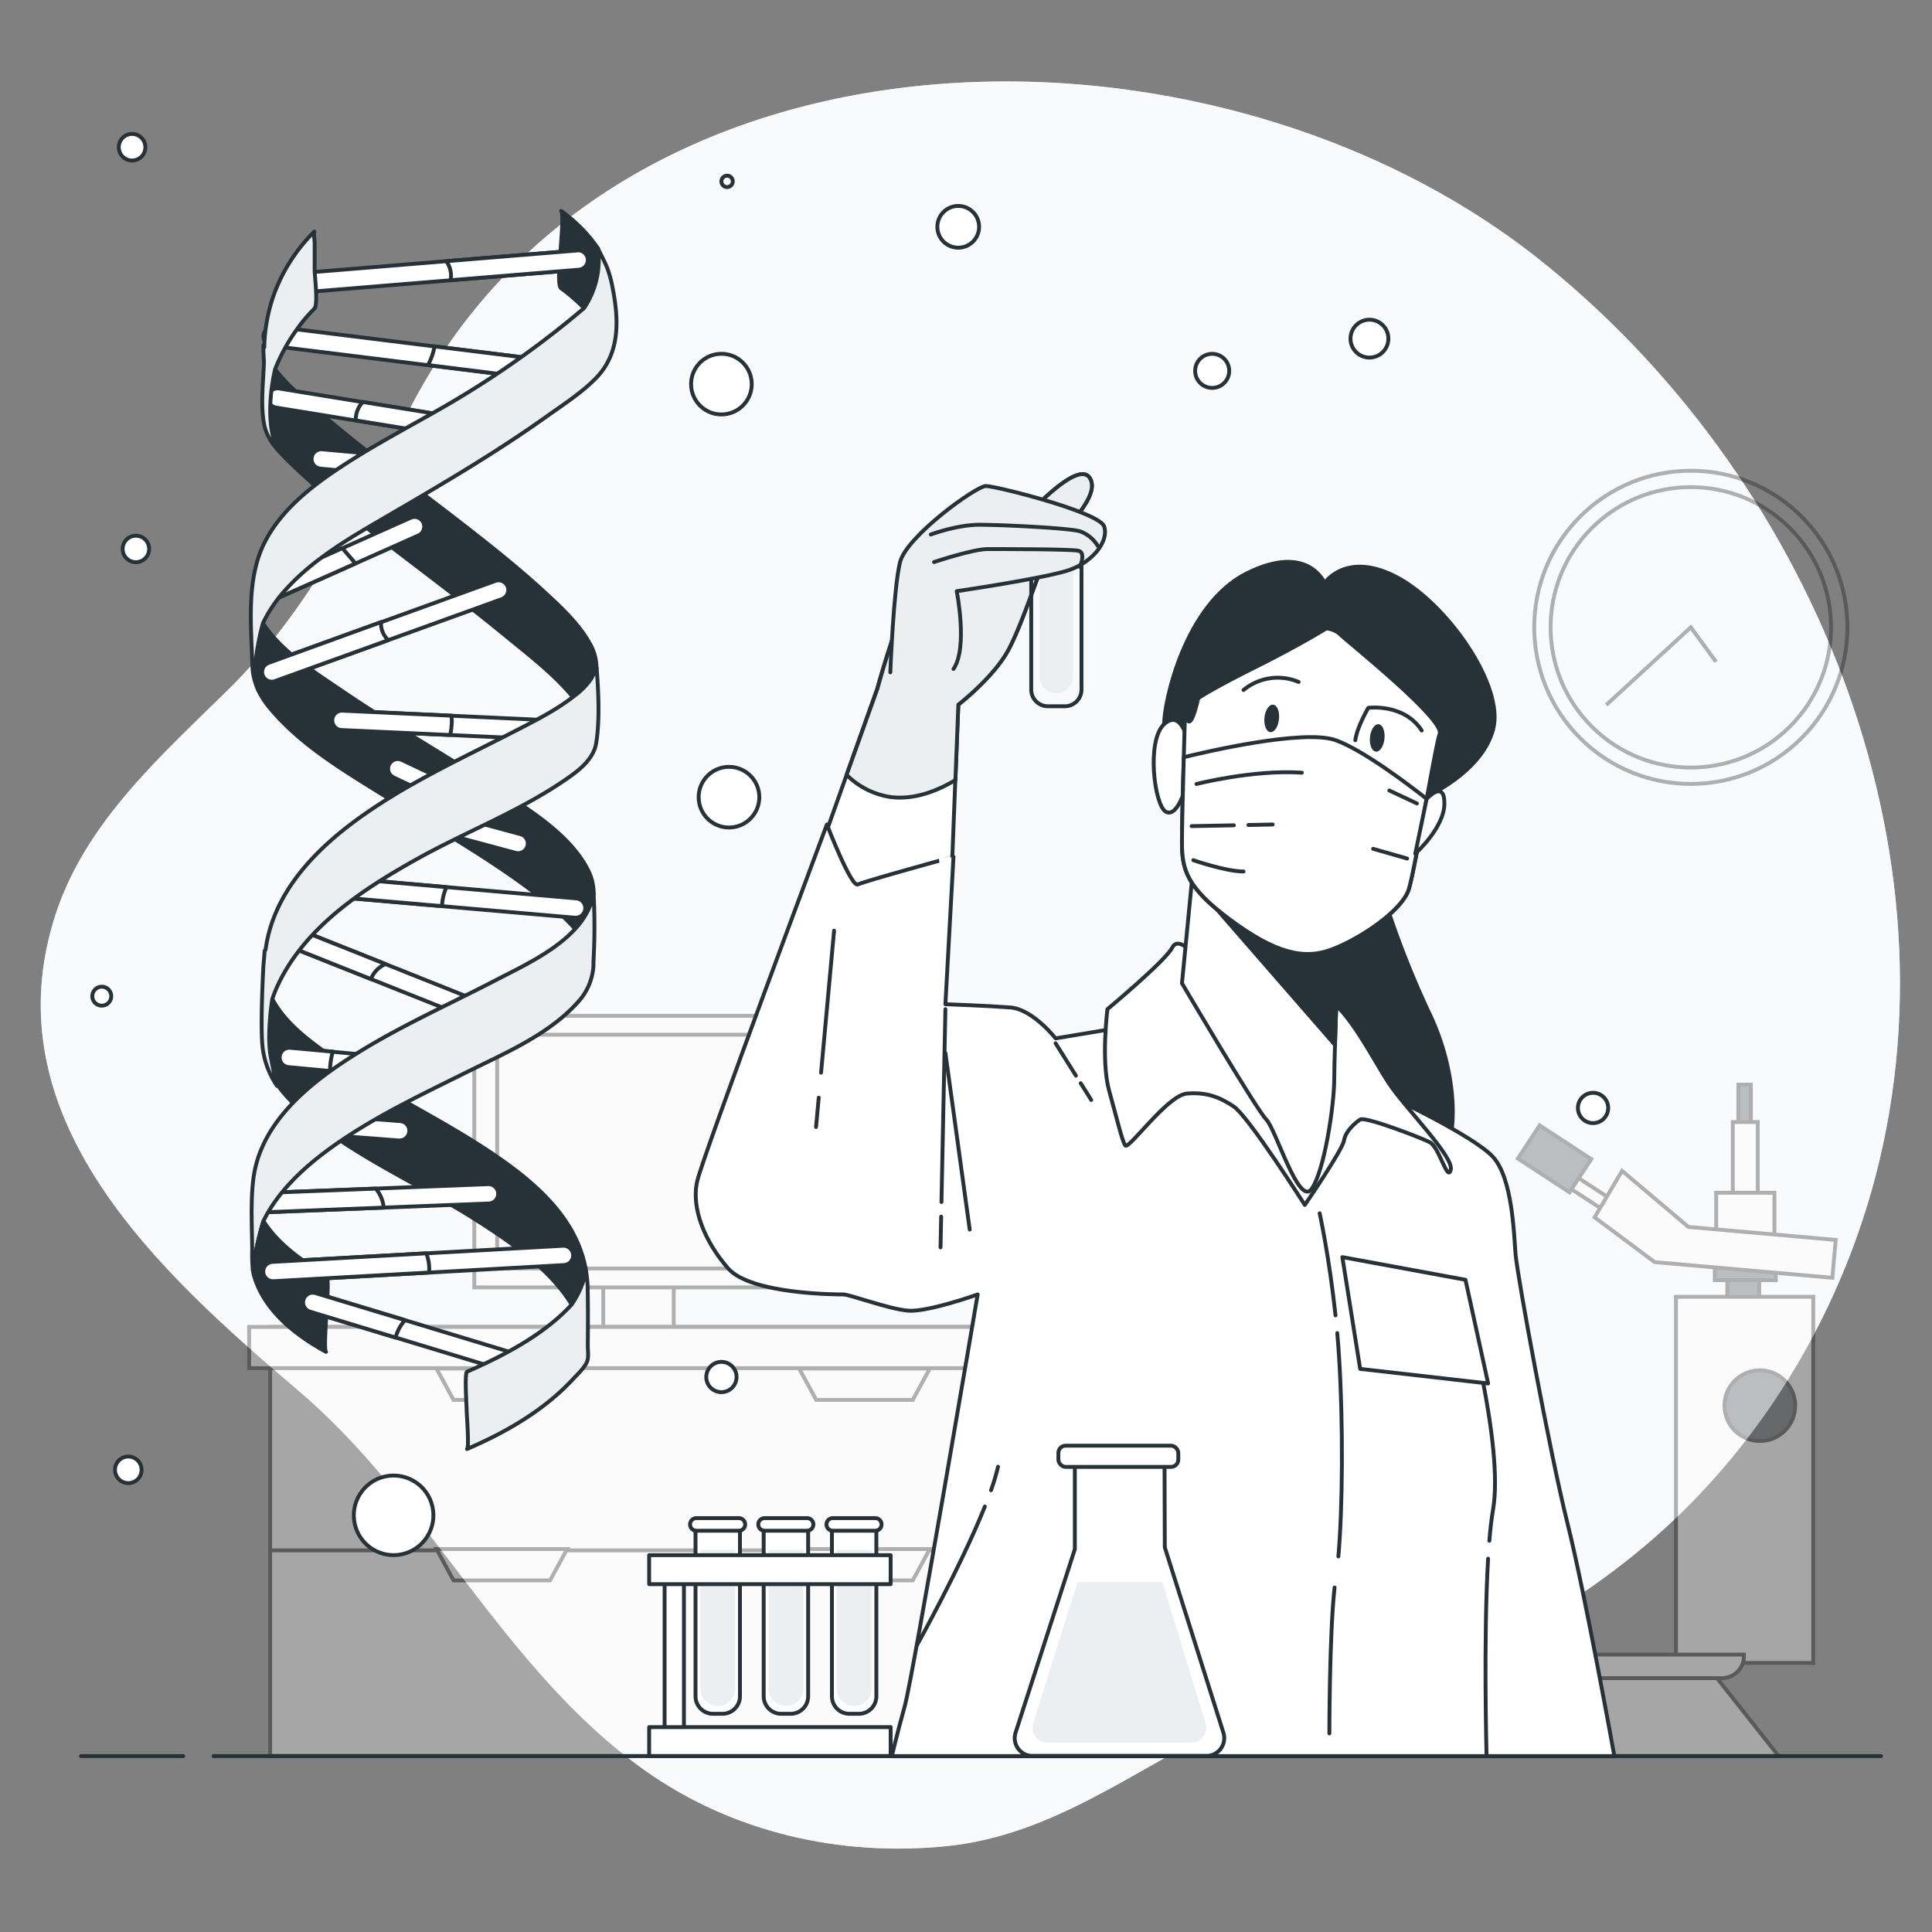 <svg xmlns="http://www.w3.org/2000/svg" viewBox="0 0 500 500"><rect x="0" y="0" width="500" height="500" fill="#808080" stroke="none"/><g id="freepik--background-simple--inject-2"><path d="M397.44,66.43C312.81-.07,158.85,1,105.42,107.06c-12.75,25.31-25.69,51-46.09,71.16-17.33,17.12-36.87,34.17-44.8,58-17.61,53,26.74,93.08,62.64,123.61,34.09,29,53.37,72.68,89.9,98.47,22.58,15.95,50.42,22.23,77.73,19.5,28-2.79,49-20.17,73.69-31.8,18.72-8.83,38.45-10.93,57.88-17,16.61-5.22,32.92-15.65,46.48-26.59,29.64-23.92,51-57.49,61.44-94C509.34,220.43,468.58,122.34,397.44,66.43Z" style="fill:#ECEFF1"></path><path d="M397.44,66.43C312.81-.07,158.85,1,105.42,107.06c-12.75,25.31-25.69,51-46.09,71.16-17.33,17.12-36.87,34.17-44.8,58-17.61,53,26.74,93.08,62.64,123.61,34.09,29,53.37,72.68,89.9,98.47,22.58,15.95,50.42,22.23,77.73,19.5,28-2.79,49-20.17,73.69-31.8,18.72-8.83,38.45-10.93,57.88-17,16.61-5.22,32.92-15.65,46.48-26.59,29.64-23.92,51-57.49,61.44-94C509.34,220.43,468.58,122.34,397.44,66.43Z" style="fill:#fff;opacity:0.7"></path></g><g id="freepik--Clock--inject-2"><g style="opacity:0.3"><circle cx="437.58" cy="162.35" r="40.53" transform="translate(13.37 356.97) rotate(-45)" style="fill:none;stroke:#000;stroke-miterlimit:10"></circle><circle cx="437.58" cy="162.35" r="36.29" transform="translate(13.37 356.97) rotate(-45)" style="fill:none;stroke:#000;stroke-miterlimit:10"></circle><polyline points="444.11 171.28 437.58 162.35 415.69 182.45" style="fill:none;stroke:#000;stroke-miterlimit:10"></polyline></g></g><g id="freepik--Device--inject-2"><g style="opacity:0.3"><rect x="156.12" y="290.02" width="18.24" height="55.61" style="fill:#fff;stroke:#000;stroke-miterlimit:10"></rect><rect x="122.75" y="262.89" width="84.97" height="70.29" style="fill:#fff;stroke:#000;stroke-miterlimit:10"></rect><rect x="128.67" y="267.78" width="73.14" height="60.5" style="fill:#fff;stroke:#000;stroke-miterlimit:10"></rect><rect x="69.91" y="343.4" width="280.08" height="111.05" style="fill:#fff;stroke:#000;stroke-miterlimit:10"></rect><line x1="69.82" y1="401.23" x2="348.74" y2="401.23" style="fill:#fff;stroke:#000;stroke-miterlimit:10"></line><rect x="262.88" y="343.4" width="87.1" height="111.05" style="fill:#fff;stroke:#000;stroke-miterlimit:10"></rect><rect x="64.48" y="343.4" width="290.93" height="10.68" style="fill:#fff;stroke:#000;stroke-miterlimit:10"></rect><polygon points="206.83 354.18 211.23 362.29 236.22 362.29 240.64 354.18 206.83 354.18" style="fill:#fff;stroke:#000;stroke-miterlimit:10"></polygon><polygon points="206.83 400.89 211.23 409 236.22 409 240.64 400.89 206.83 400.89" style="fill:#fff;stroke:#000;stroke-miterlimit:10"></polygon><polygon points="112.97 354.18 117.37 362.29 142.36 362.29 146.78 354.18 112.97 354.18" style="fill:#fff;stroke:#000;stroke-miterlimit:10"></polygon><polygon points="112.97 400.89 117.37 409 142.36 409 146.78 400.89 112.97 400.89" style="fill:#fff;stroke:#000;stroke-miterlimit:10"></polygon></g></g><g id="freepik--Microscope--inject-2"><g style="opacity:0.3"><rect x="447.02" y="329.15" width="8.25" height="9.33" transform="translate(902.3 667.63) rotate(180)" style="fill:#263238;stroke:#000;stroke-miterlimit:10"></rect><rect x="443.79" y="325.56" width="15.79" height="5.74" transform="translate(903.37 656.86) rotate(180)" style="fill:#263238;stroke:#000;stroke-miterlimit:10"></rect><rect x="433.74" y="335.61" width="35.53" height="94.75" transform="translate(903.01 765.97) rotate(180)" style="fill:#fff;stroke:#000;stroke-miterlimit:10"></rect><circle cx="455.45" cy="363.78" r="9.15" style="fill:#263238;stroke:#000;stroke-miterlimit:10"></circle><polygon points="380.84 454.48 397.13 434.03 444.15 434.03 460.32 454.48 380.84 454.48" style="fill:#fff;stroke:#000;stroke-miterlimit:10"></polygon><path d="M381.26,428.21h64.4a5.67,5.67,0,0,1,5.67,5.67v.43a0,0,0,0,1,0,0H375.6a0,0,0,0,1,0,0v-.43A5.67,5.67,0,0,1,381.26,428.21Z" transform="translate(826.93 862.51) rotate(180)" style="fill:#fff;stroke:#000;stroke-miterlimit:10"></path><rect x="403.86" y="307.73" width="17.03" height="3.41" transform="translate(588.93 793.82) rotate(-146.91)" style="fill:#fff;stroke:#000;stroke-miterlimit:10"></rect><rect x="394.01" y="297.09" width="15.89" height="10.22" transform="matrix(-0.84, -0.55, 0.55, -0.84, 573.75, 774.83)" style="fill:#263238;stroke:#000;stroke-miterlimit:10"></rect><rect x="449.89" y="280.69" width="3.23" height="10.41" transform="translate(903.01 571.8) rotate(180)" style="fill:#263238;stroke:#000;stroke-miterlimit:10"></rect><rect x="448.46" y="290.39" width="6.46" height="20.46" transform="translate(903.37 601.23) rotate(180)" style="fill:#fff;stroke:#000;stroke-miterlimit:10"></rect><rect x="444.15" y="308.69" width="15.07" height="11.84" transform="translate(903.37 629.22) rotate(180)" style="fill:#fff;stroke:#000;stroke-miterlimit:10"></rect><polygon points="419.79 303.02 436.96 317.53 475.08 320.89 474.21 330.69 428.22 326.63 412.68 315.04 419.79 303.02" style="fill:#fff;stroke:#000;stroke-miterlimit:10"></polygon></g></g><g id="freepik--Circles--inject-2"><circle cx="186.7" cy="99.41" r="7.85" style="fill:#fff;stroke:#263238;stroke-linecap:round;stroke-linejoin:round"></circle><path d="M253.39,58.71A5.4,5.4,0,1,0,248,64.1,5.4,5.4,0,0,0,253.39,58.71Z" style="fill:#fff;stroke:#263238;stroke-linecap:round;stroke-linejoin:round"></path><path d="M189.64,46.94a1.47,1.47,0,1,0-1.47,1.47A1.47,1.47,0,0,0,189.64,46.94Z" style="fill:#fff;stroke:#263238;stroke-linecap:round;stroke-linejoin:round"></path><path d="M37.62,38.11a3.44,3.44,0,1,0-3.43,3.43A3.43,3.43,0,0,0,37.62,38.11Z" style="fill:#fff;stroke:#263238;stroke-linecap:round;stroke-linejoin:round"></path><circle cx="35.17" cy="142.07" r="3.43" style="fill:#fff;stroke:#263238;stroke-linecap:round;stroke-linejoin:round"></circle><circle cx="188.66" cy="206.31" r="7.85" style="fill:#fff;stroke:#263238;stroke-linecap:round;stroke-linejoin:round"></circle><path d="M36.64,380.4a3.44,3.44,0,1,0-3.43,3.43A3.43,3.43,0,0,0,36.64,380.4Z" style="fill:#fff;stroke:#263238;stroke-linecap:round;stroke-linejoin:round"></path><circle cx="101.86" cy="392.17" r="10.3" transform="translate(-84.6 32.44) rotate(-12.84)" style="fill:#fff;stroke:#263238;stroke-linecap:round;stroke-linejoin:round"></circle><circle cx="186.7" cy="356.37" r="3.92" style="fill:#fff;stroke:#263238;stroke-linecap:round;stroke-linejoin:round"></circle><path d="M28.79,257.8a2.45,2.45,0,1,0-2.45,2.46A2.45,2.45,0,0,0,28.79,257.8Z" style="fill:#fff;stroke:#263238;stroke-linecap:round;stroke-linejoin:round"></path><path d="M359.31,87.64a4.9,4.9,0,1,0-4.9,4.9A4.9,4.9,0,0,0,359.31,87.64Z" style="fill:#fff;stroke:#263238;stroke-linecap:round;stroke-linejoin:round"></path><circle cx="313.71" cy="95.98" r="4.41" style="fill:#fff;stroke:#263238;stroke-linecap:round;stroke-linejoin:round"></circle><circle cx="412.28" cy="286.74" r="3.92" style="fill:#fff;stroke:#263238;stroke-linecap:round;stroke-linejoin:round"></circle></g><g id="freepik--Character--inject-2"><path d="M213.64,215.9l13.42-37.74s7.54-28.09,15.09-36.9S264,135.39,264,135.39s14.67-16.77,18-11.74-8.39,14.68-10.91,19.71S264.79,161,261,168.1s-13,14.26-13,14.26l-1.67,42.76-30.19,11.75Z" style="fill:#fff;stroke:#263238;stroke-linecap:round;stroke-linejoin:round"></path><path d="M264,135.39s-14.26-2.93-21.81,5.87-15.09,36.9-15.09,36.9l-8,22.37a20.38,20.38,0,0,0,11.31,5.73c6.28.83,12.34-1.67,16.85-4.39l.76-19.51s9.23-7.13,13-14.26,7.55-19.71,10.06-24.74,14.26-14.68,10.91-19.71S264,135.39,264,135.39Z" style="fill:#ECEFF1;stroke:#263238;stroke-linecap:round;stroke-linejoin:round"></path><path d="M266.89,139.17h13a0,0,0,0,1,0,0v39.31a4.3,4.3,0,0,1-4.3,4.3h-4.41a4.3,4.3,0,0,1-4.3-4.3V139.17A0,0,0,0,1,266.89,139.17Z" style="fill:none;stroke:#263238;stroke-linecap:round;stroke-linejoin:round"></path><path d="M273.39,179.41h0a4.3,4.3,0,0,1-4.3-4.3V143.43h8.6v31.68A4.3,4.3,0,0,1,273.39,179.41Z" style="fill:#ECEFF1"></path><path d="M230.41,174s.84-21.8,2.52-28.51,19.71-19.71,22.22-19.71,29.35,6.71,30.61,10.48-2.94,9.23-9.22,11.32S247.6,153,247.6,153s2.94,14.68-.84,20.13" style="fill:#ECEFF1;stroke:#263238;stroke-linecap:round;stroke-linejoin:round"></path><path d="M279.47,146.71s1.68-3.77-.42-4.19-19.71-.42-23.48-.42-13.84,3.36-13.84,3.36" style="fill:none;stroke:#263238;stroke-linecap:round;stroke-linejoin:round"></path><path d="M284.08,141.26a8.83,8.83,0,0,0-4.61-3.77c-2.93-.84-20.13-1.68-26-1.68s-12.58,2.52-12.58,2.52" style="fill:none;stroke:#263238;stroke-linecap:round;stroke-linejoin:round"></path><path d="M358.3,232.67A240.54,240.54,0,0,0,370,262.44c7.55,15.94,6.71,31.45,4.19,34.81s-11.32,4.19-11.32,4.19-22.22-10.9-26.83-22.23,1.67-41.51,8.38-44A44.66,44.66,0,0,1,358.3,232.67Z" style="fill:#263238;stroke:#263238;stroke-linecap:round;stroke-linejoin:round"></path><path d="M290.79,265.8l-17.61,2.93s-5.87-7.55-11.74-8-16.77-.84-16.77-.84l2.09-38.16S223.7,228.06,222,228.9s-8-15.52-8-15.52-31.87,85.12-33.55,92.25,2.1,15.93,8,22.64S216.57,335,218.25,335s11.74,3.78,16.77,4.2,18-4.2,18-4.2-16.77,99-18.86,106.51-3.36,13-3.36,13h187s-7.55-41.93-12.16-60.38-13-64.15-13.42-69.6-.84-19.71-5.87-25.16S359.14,283.41,357.88,283,313,263.7,313,263.7Z" style="fill:#fff;stroke:#263238;stroke-linecap:round;stroke-linejoin:round"></path><line x1="243.57" y1="314.86" x2="243.41" y2="322.82" style="fill:none;stroke:#263238;stroke-linecap:round;stroke-linejoin:round"></line><line x1="244.67" y1="261.18" x2="243.65" y2="311.08" style="fill:none;stroke:#263238;stroke-linecap:round;stroke-linejoin:round"></line><line x1="244.67" y1="272.51" x2="250.96" y2="318.21" style="fill:none;stroke:#263238;stroke-linecap:round;stroke-linejoin:round"></line><line x1="211.89" y1="284.08" x2="211.19" y2="291.67" style="fill:none;stroke:#263238;stroke-linecap:round;stroke-linejoin:round"></line><line x1="215.86" y1="240.86" x2="212.49" y2="277.61" style="fill:none;stroke:#263238;stroke-linecap:round;stroke-linejoin:round"></line><line x1="279.69" y1="280.34" x2="282.41" y2="284.67" style="fill:none;stroke:#263238;stroke-linecap:round;stroke-linejoin:round"></line><line x1="273.18" y1="269.99" x2="278.45" y2="278.38" style="fill:none;stroke:#263238;stroke-linecap:round;stroke-linejoin:round"></line><path d="M345.39,410.84c-1.35,12-1.35,37.77-1.35,37.77" style="fill:none;stroke:#263238;stroke-linecap:round;stroke-linejoin:round"></path><path d="M346.08,345c.18,2.07.35,4.18.48,6.33,1.07,17.18.92,39-.19,51.48" style="fill:none;stroke:#263238;stroke-linecap:round;stroke-linejoin:round"></path><path d="M341.53,314s2.49,11.36,4.1,26.42" style="fill:none;stroke:#263238;stroke-linecap:round;stroke-linejoin:round"></path><path d="M385.12,403.38c-1.22,20.62-.4,51.1-.4,51.1" style="fill:none;stroke:#263238;stroke-linecap:round;stroke-linejoin:round"></path><path d="M378.85,336.24s10.48,37.74,7.54,54.51c-.38,2.2-.7,4.92-.95,8" style="fill:none;stroke:#263238;stroke-linecap:round;stroke-linejoin:round"></path><path d="M256.47,385.67a53.48,53.48,0,0,0,1.82-6.08" style="fill:none;stroke:#263238;stroke-linecap:round;stroke-linejoin:round"></path><path d="M237.3,425.78s11.37-20.36,17.58-35.89" style="fill:none;stroke:#263238;stroke-linecap:round;stroke-linejoin:round"></path><path d="M309.66,247.77s-4.61-5.87-6.29-2.52-16.77,15.93-16.77,15.93-1.68,13.42.42,21,3.35,13,4.19,14.26,10.9-13,15.93-13.42,8.39.84,12.16,3.35,18.38,25.47,18.38,25.47,9.72-14.15,10.14-16.66,2.93-4.61,4.19-5.45,15.51,4.61,18,5.87,4.61,10.48,5.45,7.13-11.74-15.94-15.93-22.23-10.48-19.29-16.77-22.64S309.66,247.77,309.66,247.77Z" style="fill:#fff;stroke:#263238;stroke-linecap:round;stroke-linejoin:round"></path><path d="M308.82,224.29l-2.93,30.19s19.28,32.7,21.8,35.22,8.39,22.64,11.74,18,5.87-21.81,5.87-28.52,1.26-38.15,1.26-38.15-18-1.68-24.32-5.45S308.82,224.29,308.82,224.29Z" style="fill:#fff;stroke:#263238;stroke-linecap:round;stroke-linejoin:round"></path><path d="M308.82,224.29l-.35,3.64,37,42.47c.35-11.67,1.06-29.34,1.06-29.34s-18-1.68-24.32-5.45S308.82,224.29,308.82,224.29Z" style="fill:#263238;stroke:#263238;stroke-linecap:round;stroke-linejoin:round"></path><polygon points="347.4 325.34 352.01 354.27 385.13 358.04 379.26 331.21 347.4 325.34" style="fill:#fff;stroke:#263238;stroke-linecap:round;stroke-linejoin:round"></polygon><path d="M342.79,150.91s-4.2-10.48-20.13-2.52-21.39,33.13-21.39,39S299.18,200,303,200s8.39-10.91,11.32-15.1,26.42-15.09,31.45-14.67,22.64,22.64,22.64,22.64l.42,13.42s14.68-6.29,17.61-17.61-12.16-32.71-25.16-39.42S342.79,150.91,342.79,150.91Z" style="fill:#263238;stroke:#263238;stroke-linecap:round;stroke-linejoin:round"></path><path d="M307.56,192.42s-1.67-9.23-6.29-5-2.51,21,.42,22.64,5-5.87,5-5.87Z" style="fill:#fff;stroke:#263238;stroke-linecap:round;stroke-linejoin:round"></path><path d="M306.73,183.19s-.84,27.68-.84,34.81,1.25,11.74,12.58,20.12,18.86,10.49,26.41,7.55,18-10.06,19.71-15.51,6.71-36.48,8-40.26S348.66,166,347,164.33a5.83,5.83,0,0,0-3.78-1.68s-6.7,4.19-18.44,10.06-14.68,8-14.68,8S307.56,192.42,306.73,183.19Z" style="fill:#fff;stroke:#263238;stroke-linecap:round;stroke-linejoin:round"></path><path d="M331,186.11c-.2,2-1.2,3.46-2.24,3.36s-1.72-1.78-1.52-3.74,1.2-3.46,2.24-3.36S331.23,184.15,331,186.11Z" style="fill:#263238"></path><path d="M358.3,191.16c-.2,2-1.2,3.46-2.23,3.36s-1.72-1.78-1.52-3.74,1.19-3.46,2.23-3.35S358.5,189.2,358.3,191.16Z" style="fill:#263238"></path><path d="M321.82,178.58a13.89,13.89,0,0,1,14.26-2.09" style="fill:none;stroke:#263238;stroke-linecap:round;stroke-linejoin:round"></path><path d="M367.94,189.06c-4.61-7.12-13.83-5.87-13.83-5.87s-2.94,5-3.36,8.39" style="fill:none;stroke:#263238;stroke-linecap:round;stroke-linejoin:round"></path><path d="M345.72,191.58c-8.3-3-34.25,3.13-39.36,4.39-.23,8.26-.47,18.16-.47,22,0,7.12,1.25,11.74,12.58,20.12s18.86,10.49,26.41,7.55,18-10.06,19.71-15.51c.92-3,2.86-13.72,4.62-23.4C364.19,202.8,352.76,194.14,345.72,191.58Z" style="fill:#fff;stroke:#263238;stroke-linecap:round;stroke-linejoin:round"></path><path d="M309.66,202.9s14.68-3.77,27.26-2.93" style="fill:none;stroke:#263238;stroke-linecap:round;stroke-linejoin:round"></path><line x1="323.09" y1="213.51" x2="329.37" y2="213.38" style="fill:none;stroke:#263238;stroke-linecap:round;stroke-linejoin:round"></line><line x1="308.4" y1="213.8" x2="319.32" y2="213.59" style="fill:none;stroke:#263238;stroke-linecap:round;stroke-linejoin:round"></line><line x1="364.17" y1="222.19" x2="355.36" y2="219.67" style="fill:none;stroke:#263238;stroke-linecap:round;stroke-linejoin:round"></line><line x1="359.56" y1="204.58" x2="366.69" y2="207.93" style="fill:none;stroke:#263238;stroke-linecap:round;stroke-linejoin:round"></line><path d="M308.82,222.61s8.39,2.93,13,2.93" style="fill:none;stroke:#263238;stroke-linecap:round;stroke-linejoin:round"></path><path d="M369.21,206.76s4.6-5.12,4.6,1.17-7.54,13-7.54,13Z" style="fill:#fff;stroke:#263238;stroke-linecap:round;stroke-linejoin:round"></path></g><g id="freepik--DNA--inject-2"><path d="M128,265.94a2.56,2.56,0,0,1-.93-.18L74.71,244.9a2.5,2.5,0,0,1,1.85-4.65l52.35,20.87a2.5,2.5,0,0,1-.92,4.82Z" style="fill:#fff;stroke:#263238;stroke-linecap:round;stroke-linejoin:round"></path><path d="M76.56,240.25a2.5,2.5,0,0,0-1.85,4.65L96,253.38a6.94,6.94,0,0,1,3.77-3.88Z" style="fill:#fff;stroke:#263238;stroke-linecap:round;stroke-linejoin:round"></path><path d="M151.15,79.75a22.35,22.35,0,0,0,3.61-15.47,38.58,38.58,0,0,0-9.56-9.68c.77.56-.1,8.81-.1,10,0,1.38-1,9.16.1,10A45.16,45.16,0,0,1,151.15,79.75Z" style="fill:#263238;stroke:#263238;stroke-linecap:round;stroke-linejoin:round"></path><path d="M152.3,225.41c-4.88-9.95-17-16.84-25.88-22.64-12.62-8.23-25.75-15.67-38.19-24.17-6.44-4.4-15.57-10-20.17-17.35,0,0-2.79,9.71-1.76,14.85.17.85.36,1.72.55,2.56a21.51,21.51,0,0,0,2.88,4.46c8.34,10.16,20.8,17.23,31.79,24.1,12.7,7.93,25.86,15.36,37.73,24.52a64,64,0,0,1,9.6,8.66A20.41,20.41,0,0,0,152.5,235a21.58,21.58,0,0,0,.91-2.93c.08-.26.15-.47.22-.64s0-.52,0-.77A13.24,13.24,0,0,0,152.3,225.41Z" style="fill:#263238;stroke:#263238;stroke-linecap:round;stroke-linejoin:round"></path><path d="M148.86,237.49h-.22l-61.08-5.31a2.5,2.5,0,0,1,.43-5l61.08,5.32a2.5,2.5,0,0,1-.21,5Z" style="fill:#fff;stroke:#263238;stroke-linecap:round;stroke-linejoin:round"></path><path d="M88,227.18a2.5,2.5,0,0,0-.43,5l26.82,2.33a13.76,13.76,0,0,1,1.14-4.92Z" style="fill:#fff;stroke:#263238;stroke-linecap:round;stroke-linejoin:round"></path><path d="M134.06,220.8a2.43,2.43,0,0,1-.65-.09l-19.73-5.31a2.5,2.5,0,0,1,1.3-4.83l19.73,5.31a2.5,2.5,0,0,1-.65,4.92Z" style="fill:#fff;stroke:#263238;stroke-linecap:round;stroke-linejoin:round"></path><path d="M116.61,207.9a2.53,2.53,0,0,1-1.07-.24l-13.66-6.45a2.5,2.5,0,1,1,2.14-4.52l13.66,6.45a2.5,2.5,0,0,1-1.07,4.76Z" style="fill:#fff;stroke:#263238;stroke-linecap:round;stroke-linejoin:round"></path><path d="M147.94,337.61s3.57-5.06,3.57-9.37a.86.86,0,0,1,0-.16c-2.5-12.85-12.82-21.87-23.62-29.22-14.31-9.74-30.29-16.83-44.33-27-5-3.6-10.19-7.82-13.1-13.36-.1-.17-.19-.35-.28-.53a26.48,26.48,0,0,1-1.33-3.54c-.19-.59-.16-1.25-.34-1.83-.09-.26-.16,1-.22,2.89s-.08,4.23-.09,6.46c-.12,4-.28,8.08.51,11.88,1.14,5.49,5.12,9.95,9.21,13.57,12.91,11.43,29.44,18.46,44,27.52C130.67,320.44,142,327.87,147.94,337.61Z" style="fill:#263238;stroke:#263238;stroke-linecap:round;stroke-linejoin:round"></path><path d="M103.33,295.15h-.19L88.34,294a2.5,2.5,0,1,1,.39-5l14.79,1.14a2.5,2.5,0,0,1-.19,5Z" style="fill:#fff;stroke:#263238;stroke-linecap:round;stroke-linejoin:round"></path><path d="M95.37,278.08h-.24l-20.48-1.9a2.5,2.5,0,1,1,.46-5l20.48,1.9a2.5,2.5,0,0,1-.22,5Z" style="fill:#fff;stroke:#263238;stroke-linecap:round;stroke-linejoin:round"></path><path d="M154.35,172.06a12.61,12.61,0,0,0-1.61-5.34c-2.88-5.28-7.63-9.65-12-13.67-6.22-5.73-12.84-11-19.5-16.22-13.63-10.66-27.85-20.68-40.83-32.14C77.29,102,73.73,99,71.17,95.51c0,0-2.82,11-.08,19.24.14.41.26.8.37,1.19a59.7,59.7,0,0,0,4.38,4.54,194.06,194.06,0,0,0,15.09,13c13.26,10.54,27,20.45,40.09,31.21,5.68,4.68,12.3,9.71,17.26,15.72.16-.11.31-.23.46-.35a18.6,18.6,0,0,0,4.23-4.31,18.32,18.32,0,0,0,1.07-2.18,4.9,4.9,0,0,1,.37-.67Z" style="fill:#263238;stroke:#263238;stroke-linecap:round;stroke-linejoin:round"></path><path d="M68.81,155.92a2.5,2.5,0,0,1-1-4.78l38.32-17.07a2.5,2.5,0,1,1,2,4.57L69.83,155.71A2.66,2.66,0,0,1,68.81,155.92Z" style="fill:#fff;stroke:#263238;stroke-linecap:round;stroke-linejoin:round"></path><path d="M88.6,141.87l-20.81,9.27a2.5,2.5,0,0,0,1,4.78,2.66,2.66,0,0,0,1-.21L92,145.82Z" style="fill:#fff;stroke:#263238;stroke-linecap:round;stroke-linejoin:round"></path><path d="M146.2,191.58h-.12l-57.66-2.65a2.5,2.5,0,0,1,.23-5l57.66,2.66a2.5,2.5,0,0,1-.11,5Z" style="fill:#fff;stroke:#263238;stroke-linecap:round;stroke-linejoin:round"></path><path d="M86,186.31a2.5,2.5,0,0,0,2.38,2.62l28.11,1.29a15.58,15.58,0,0,0,.37-5l-28.25-1.3A2.5,2.5,0,0,0,86,186.31Z" style="fill:#fff;stroke:#263238;stroke-linecap:round;stroke-linejoin:round"></path><path d="M154.41,172.86a4.9,4.9,0,0,0-.37.67,18.32,18.32,0,0,1-1.07,2.18,18.6,18.6,0,0,1-4.23,4.31c-.15.12-.3.24-.46.35-4.41,3.42-9.51,6-14.45,8.55-13.35,6.89-27.1,13.14-39.46,21.77-11.9,8.31-23.3,19.53-25.56,34.52-.23,1.55-.3,0-.37,1.59L68.17,250s-.81,14.29-.27,20.49A22.29,22.29,0,0,0,71.68,281s-.54-1.89-1.62-7.55.41-14.94.41-14.94a39.75,39.75,0,0,1,1.62-3.94c7-14.65,21.67-24.33,35.36-32,12.8-7.21,27-12.55,39.08-20.92,3.32-2.29,7.09-5.15,7.77-9.39.07-.44.13-.89.19-1.34C155.2,185.18,154.84,178.57,154.41,172.86Z" style="fill:#ECEFF1;stroke:#263238;stroke-linecap:round;stroke-linejoin:round"></path><path d="M68.43,313.74a2.5,2.5,0,0,1-.1-5l58-2.28a2.5,2.5,0,1,1,.2,5l-58,2.28Z" style="fill:#fff;stroke:#263238;stroke-linecap:round;stroke-linejoin:round"></path><path d="M97.24,307.61l-28.91,1.13a2.5,2.5,0,0,0,.1,5h.1l30.77-1.21A8.79,8.79,0,0,0,97.24,307.61Z" style="fill:#fff;stroke:#263238;stroke-linecap:round;stroke-linejoin:round"></path><path d="M153.63,231.38c-.07.17-.14.38-.22.64a21.58,21.58,0,0,1-.91,2.93,20.41,20.41,0,0,1-3.65,5.45c-5.42,5.94-14.11,9.93-20.59,13.29-12.59,6.54-25.63,12.29-37.6,20-11.35,7.28-23.41,17.29-25.11,31.57-.72,6-.32,12.34-.28,18.4a38.16,38.16,0,0,0,.17,5.05A77.91,77.91,0,0,1,68.18,316c3.51-7.25,9.87-13.31,16.16-18,11.14-8.31,23.87-14.27,36.26-20.44,9.78-4.87,21.24-9.7,28.72-17.95a15.24,15.24,0,0,0,4.27-9.73c0-.36,0-.71,0-1.07A163.64,163.64,0,0,0,153.63,231.38Z" style="fill:#ECEFF1;stroke:#263238;stroke-linecap:round;stroke-linejoin:round"></path><path d="M65.87,330.61c2.76,8.81,10.73,15,18.5,19.25-.59-.32.1-9,.1-10s.85-9.48-.1-10C78.68,326.77,72,322.06,68.18,316a77.91,77.91,0,0,0-2.74,12.67A11.26,11.26,0,0,0,65.87,330.61Z" style="fill:#263238;stroke:#263238;stroke-linecap:round;stroke-linejoin:round"></path><path d="M82.9,121.28l10.76,1a19.1,19.1,0,0,1,.72-5l-11-1a2.5,2.5,0,1,0-.46,5Z" style="fill:#fff;stroke:#263238;stroke-linecap:round;stroke-linejoin:round"></path><path d="M147.34,99,147,99,70.4,89.52a2.5,2.5,0,1,1,.61-5L147.64,94a2.5,2.5,0,0,1-.3,5Z" style="fill:#fff;stroke:#263238;stroke-linecap:round;stroke-linejoin:round"></path><path d="M147.64,94l-35.18-4.36a16.27,16.27,0,0,1-1.69,4.83L147,99l.31,0a2.5,2.5,0,0,0,.3-5Z" style="fill:#fff;stroke:#263238;stroke-linecap:round;stroke-linejoin:round"></path><path d="M75.63,75.88a2.5,2.5,0,0,1-.2-5l74-6.07a2.5,2.5,0,0,1,.41,5l-74,6.07Z" style="fill:#fff;stroke:#263238;stroke-linecap:round;stroke-linejoin:round"></path><path d="M149.41,64.82,115.49,67.6a6.32,6.32,0,0,1,1.13,4.92l33.2-2.72a2.5,2.5,0,0,0-.41-5Z" style="fill:#fff;stroke:#263238;stroke-linecap:round;stroke-linejoin:round"></path><path d="M118.51,113.06a1.9,1.9,0,0,1-.41,0l-46.66-7.58a2.5,2.5,0,1,1,.8-4.94l46.67,7.59a2.5,2.5,0,0,1-.4,5Z" style="fill:#fff;stroke:#263238;stroke-linecap:round;stroke-linejoin:round"></path><path d="M118.91,108.09l-25-4.06a6.5,6.5,0,0,0-1.83,4.77l26,4.22a1.9,1.9,0,0,0,.41,0,2.5,2.5,0,0,0,.4-5Z" style="fill:#fff;stroke:#263238;stroke-linecap:round;stroke-linejoin:round"></path><path d="M76.89,85.17a38.41,38.41,0,0,1,4.44-5.25c1.07-1,.1-8.46.1-10,0-2.36,0-4.71,0-7.07,0-.45-.31-2.7-.07-2.93A44.27,44.27,0,0,0,70.76,76.59a43.47,43.47,0,0,0-2.37,13.3c-.29-1.41-.31-.17-.08,3.73-.17,5.44-1,11.65.19,16.87a13.47,13.47,0,0,0,3,5.45c-.11-.39-.23-.78-.37-1.19-2.74-8.23.08-19.24.08-19.24A47,47,0,0,1,76.89,85.17Z" style="fill:#ECEFF1;stroke:#263238;stroke-linecap:round;stroke-linejoin:round"></path><path d="M70.33,176.41a2.5,2.5,0,0,1-.85-4.85l58.8-21.25A2.5,2.5,0,0,1,130,155l-58.8,21.24A2.58,2.58,0,0,1,70.33,176.41Z" style="fill:#fff;stroke:#263238;stroke-linecap:round;stroke-linejoin:round"></path><path d="M98.61,161,69.48,171.56a2.5,2.5,0,0,0,.85,4.85,2.58,2.58,0,0,0,.85-.15l29.31-10.59A5.9,5.9,0,0,1,98.61,161Z" style="fill:#fff;stroke:#263238;stroke-linecap:round;stroke-linejoin:round"></path><path d="M139.75,357.37a2.69,2.69,0,0,1-.73-.11l-58.8-17.83a2.5,2.5,0,0,1,1.45-4.79l58.8,17.83a2.5,2.5,0,0,1-.72,4.9Z" style="fill:#fff;stroke:#263238;stroke-linecap:round;stroke-linejoin:round"></path><path d="M104.82,341.66l-23.15-7a2.5,2.5,0,0,0-1.45,4.79l22.18,6.72A10.37,10.37,0,0,1,104.82,341.66Z" style="fill:#fff;stroke:#263238;stroke-linecap:round;stroke-linejoin:round"></path><path d="M70.7,331.57a2.5,2.5,0,0,1-.13-5l75.11-4.17a2.5,2.5,0,0,1,.28,5l-75.12,4.18Z" style="fill:#fff;stroke:#263238;stroke-linecap:round;stroke-linejoin:round"></path><path d="M110.33,324.36l-39.76,2.21a2.5,2.5,0,0,0,.13,5h.14l40.22-2.24A11.64,11.64,0,0,0,110.33,324.36Z" style="fill:#fff;stroke:#263238;stroke-linecap:round;stroke-linejoin:round"></path><path d="M74.65,276.17l10.75,1a19.69,19.69,0,0,1,.72-5l-11-1a2.5,2.5,0,1,0-.46,5Z" style="fill:#fff;stroke:#263238;stroke-linecap:round;stroke-linejoin:round"></path><path d="M152.09,333.51c0-.41,0-.82-.05-1.23v-.14h0a33.27,33.27,0,0,0-.51-4.07.86.86,0,0,0,0,.16c0,4.31-3.57,9.37-3.57,9.37C140.78,345.49,130,351,120.87,355c-.69.3-.1,9-.1,10s.7,9.74.1,10c10.08-4.33,19.94-10,27.46-18.12,1.14-1.24,3-2.92,3.62-4.54.44-1.17.16-2.85.17-4.09C152.16,343.31,152.19,338.4,152.09,333.51Z" style="fill:#ECEFF1;stroke:#263238;stroke-linecap:round;stroke-linejoin:round"></path><path d="M158.39,73.72a31.38,31.38,0,0,0-1.06-3.89c-.67-1.91-2.29-4.78-2.57-5.55a22.35,22.35,0,0,1-3.61,15.47A244.1,244.1,0,0,1,117.07,104c-9.4,5.53-19.13,10.49-28.26,16.45-7.92,5.17-16,11.36-20.36,20-4.77,9.44-3.44,21.46-3.14,31.63a16.2,16.2,0,0,0,1.54,6.58c-.19-.84-.38-1.71-.55-2.56-1-5.14,1.76-14.85,1.76-14.85a35.93,35.93,0,0,1,6-8.78c6.62-7.31,15.29-12.57,23.74-17.49,9.84-5.74,19.71-11.45,29.32-17.57,4.8-3.06,9.54-6.21,14.17-9.51,4.35-3.1,9.15-6.17,12.91-10C160.72,91.25,160.14,82.28,158.39,73.72Z" style="fill:#ECEFF1;stroke:#263238;stroke-linecap:round;stroke-linejoin:round"></path></g><g id="freepik--Bottles--inject-2"><rect x="172" y="406.98" width="5" height="43.5" style="fill:#fff;stroke:#263238;stroke-linecap:round;stroke-linejoin:round"></rect><path d="M180,394.48h11.5a0,0,0,0,1,0,0V439a4.53,4.53,0,0,1-4.53,4.53h-2.45A4.53,4.53,0,0,1,180,439V394.48A0,0,0,0,1,180,394.48Z" style="fill:#fff;stroke:#263238;stroke-linecap:round;stroke-linejoin:round"></path><path d="M181.22,401.12V437a4.52,4.52,0,0,0,4.53,4.52h0a4.52,4.52,0,0,0,4.53-4.52V401.12Z" style="fill:#ECEFF1"></path><path d="M191.22,396.15h-11a1.63,1.63,0,0,1-1.63-1.63h0a1.63,1.63,0,0,1,1.63-1.63h11a1.63,1.63,0,0,1,1.63,1.63h0A1.63,1.63,0,0,1,191.22,396.15Z" style="fill:#fff;stroke:#263238;stroke-linecap:round;stroke-linejoin:round"></path><path d="M197.65,394.48h11.5a0,0,0,0,1,0,0V439a4.53,4.53,0,0,1-4.53,4.53h-2.45a4.53,4.53,0,0,1-4.53-4.53V394.48a0,0,0,0,1,0,0Z" style="fill:#fff;stroke:#263238;stroke-linecap:round;stroke-linejoin:round"></path><path d="M198.88,401.12V437a4.52,4.52,0,0,0,4.52,4.52h0a4.52,4.52,0,0,0,4.53-4.52V401.12Z" style="fill:#ECEFF1"></path><path d="M208.87,396.15h-11a1.62,1.62,0,0,1-1.62-1.63h0a1.62,1.62,0,0,1,1.62-1.63h11a1.63,1.63,0,0,1,1.63,1.63h0A1.63,1.63,0,0,1,208.87,396.15Z" style="fill:#fff;stroke:#263238;stroke-linecap:round;stroke-linejoin:round"></path><path d="M215.3,394.48h11.5a0,0,0,0,1,0,0V439a4.53,4.53,0,0,1-4.53,4.53h-2.45A4.53,4.53,0,0,1,215.3,439V394.48A0,0,0,0,1,215.3,394.48Z" style="fill:#fff;stroke:#263238;stroke-linecap:round;stroke-linejoin:round"></path><path d="M216.53,401.12V437a4.52,4.52,0,0,0,4.52,4.52h0a4.52,4.52,0,0,0,4.53-4.52V401.12Z" style="fill:#ECEFF1"></path><path d="M226.52,396.15h-11a1.63,1.63,0,0,1-1.63-1.63h0a1.63,1.63,0,0,1,1.63-1.63h11a1.63,1.63,0,0,1,1.63,1.63h0A1.63,1.63,0,0,1,226.52,396.15Z" style="fill:#fff;stroke:#263238;stroke-linecap:round;stroke-linejoin:round"></path><rect x="168" y="402.48" width="62.5" height="7.5" style="fill:#fff;stroke:#263238;stroke-linecap:round;stroke-linejoin:round"></rect><rect x="168" y="446.98" width="62.5" height="7.5" style="fill:#fff;stroke:#263238;stroke-linecap:round;stroke-linejoin:round"></rect><path d="M301.45,400.45l-.07-22.19H278.17v22.66l-15.35,47.52a4.62,4.62,0,0,0,4.4,6h45a4.62,4.62,0,0,0,4.4-6Z" style="fill:#fff;stroke:#263238;stroke-linecap:round;stroke-linejoin:round"></path><path d="M300.81,409.42H278.86l-11.43,36.43a3.92,3.92,0,0,0,3.64,5.16h37.26a3.93,3.93,0,0,0,3.65-5.16Z" style="fill:#ECEFF1"></path><rect x="273.91" y="374.14" width="31.03" height="5.49" rx="1.87" style="fill:#fff;stroke:#263238;stroke-linecap:round;stroke-linejoin:round"></rect></g><g id="freepik--Table--inject-2"><line x1="55.27" y1="454.48" x2="486.81" y2="454.48" style="fill:none;stroke:#263238;stroke-linecap:round;stroke-linejoin:round"></line><line x1="20.95" y1="454.48" x2="47.43" y2="454.48" style="fill:none;stroke:#263238;stroke-linecap:round;stroke-linejoin:round"></line></g></svg>